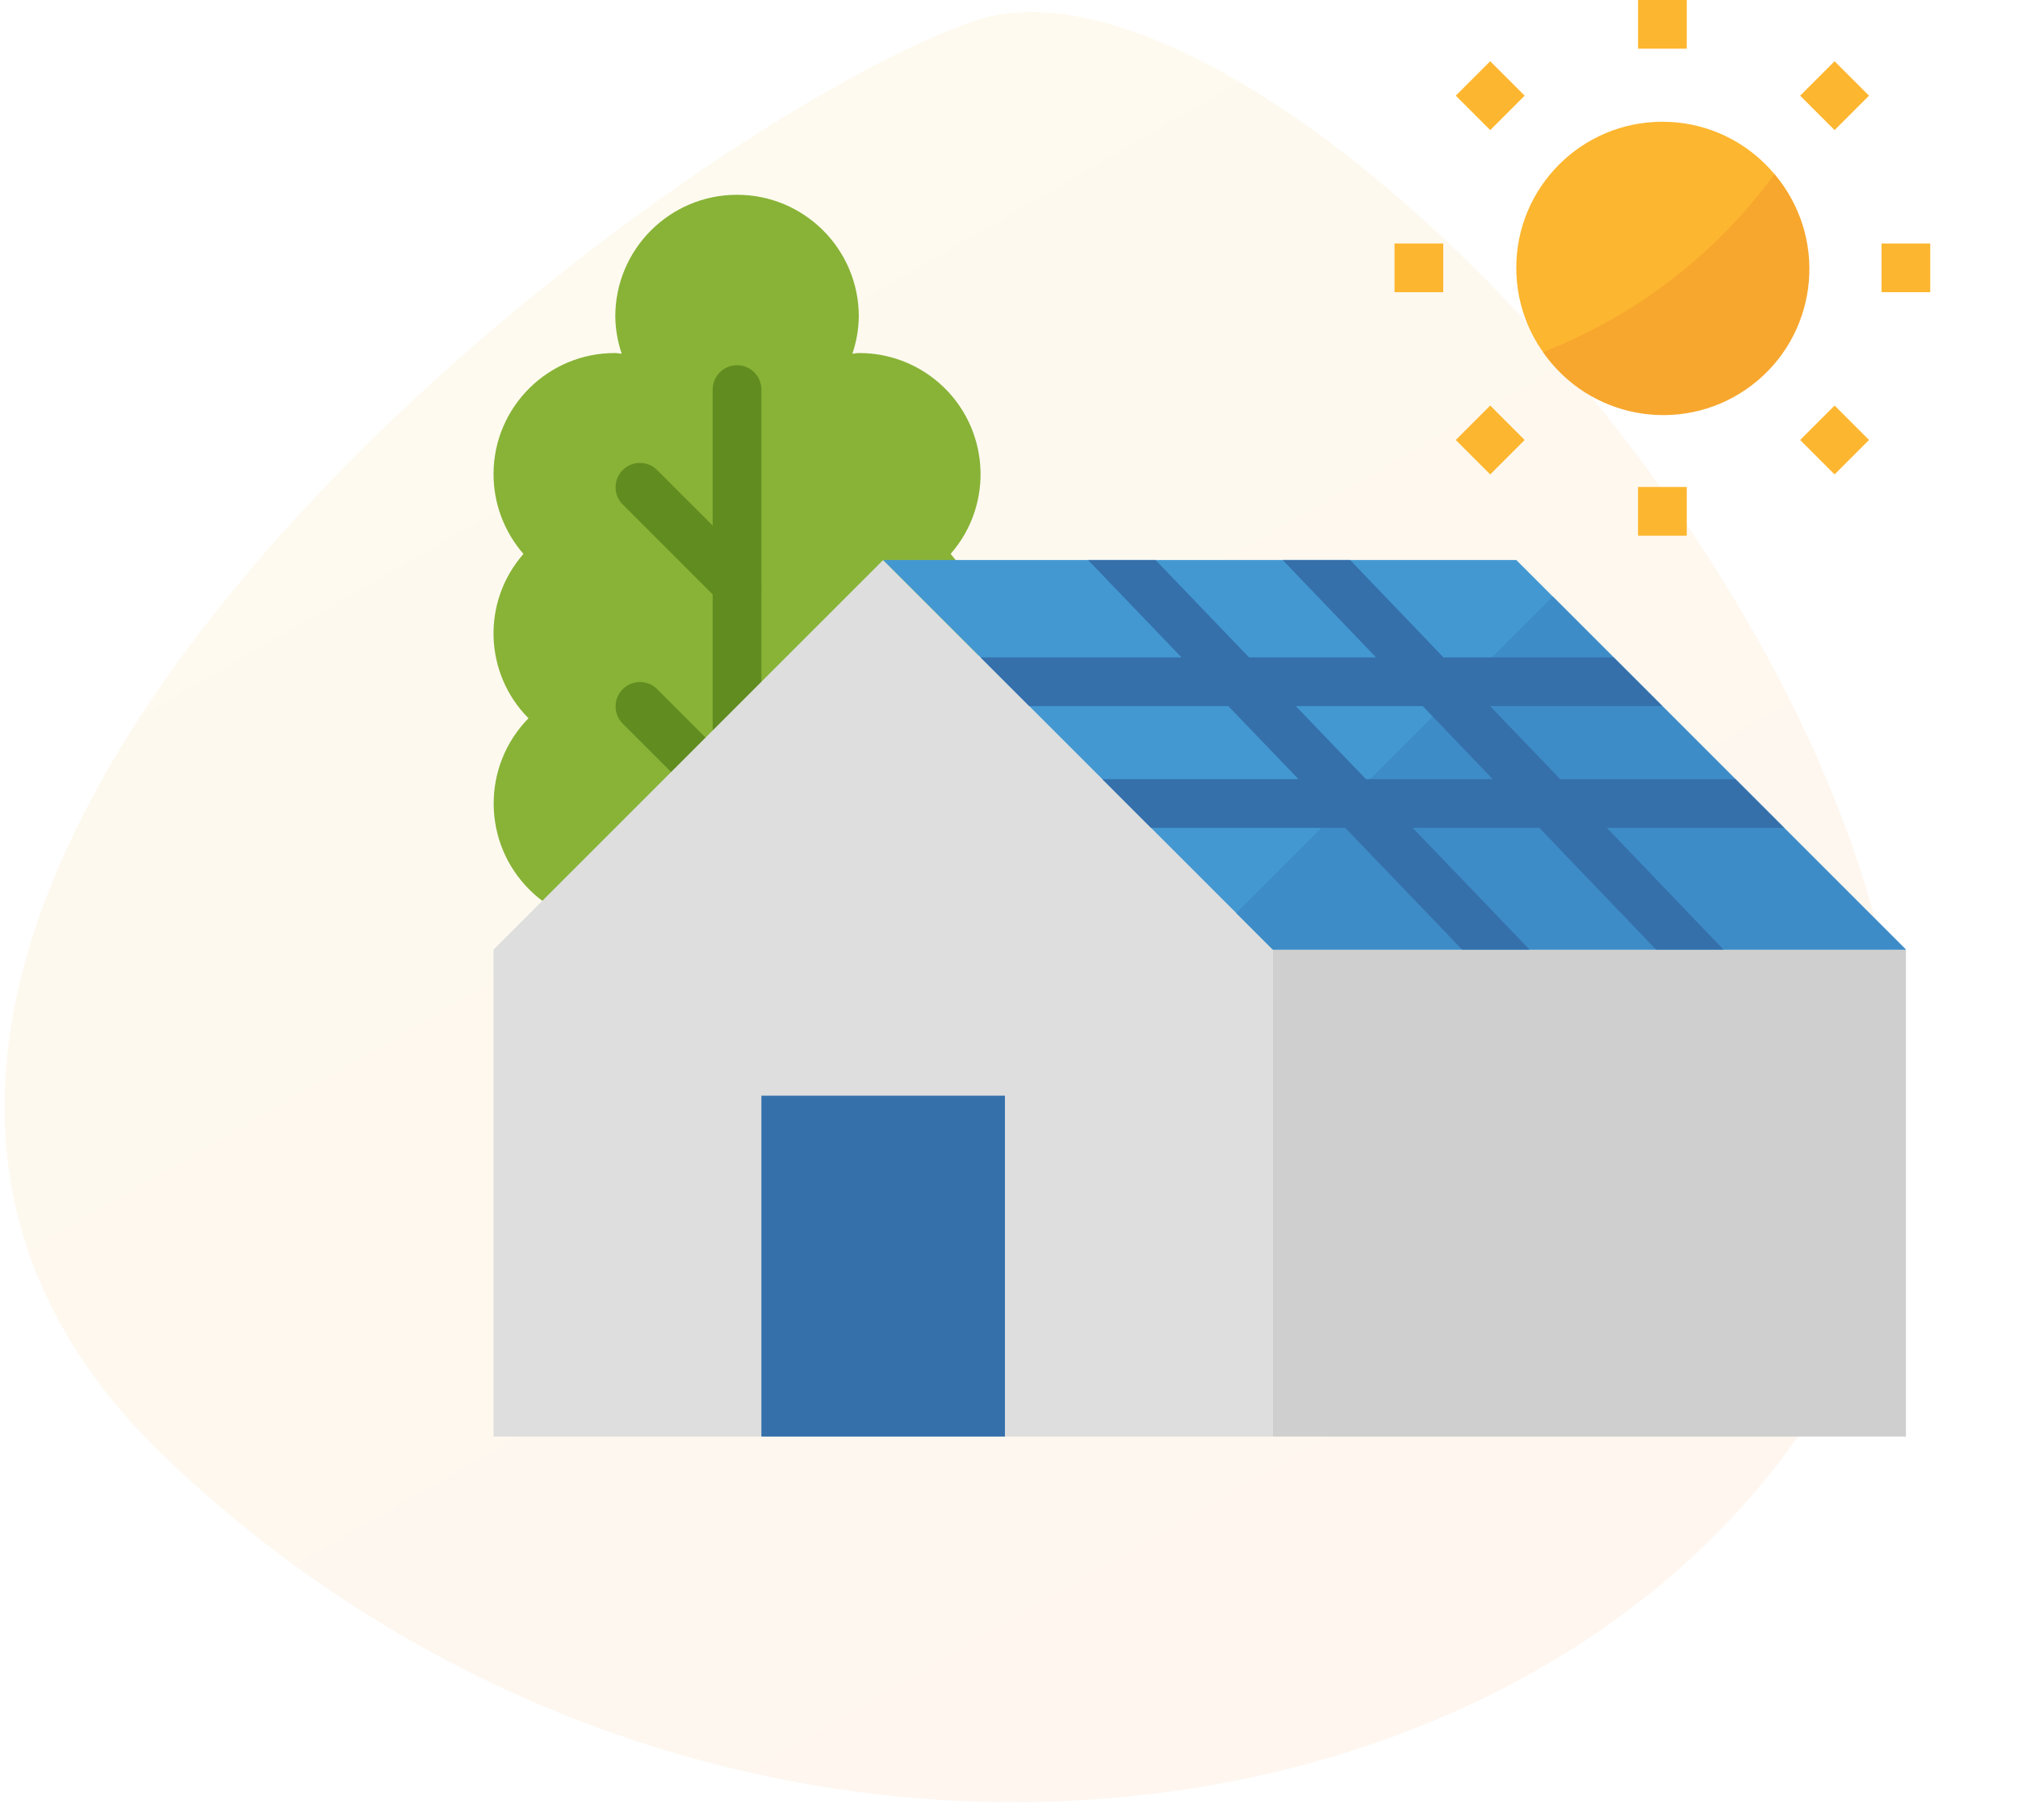 <svg width="92" height="83" viewBox="0 0 92 83" fill="none" xmlns="http://www.w3.org/2000/svg">
<g clip-path="url(#clip0)">
<g style="mix-blend-mode:multiply">
<path d="M84.509 61.224C96.295 37.387 58.807 -4.044 44.379 0.966C29.951 5.976 -17.998 42.175 7.599 66.512C33.197 90.849 72.723 85.06 84.509 61.224Z" fill="url(#paint0_linear)" fill-opacity="0.09"/>
</g>
<path d="M43.339 25.256C45.347 22.959 45.111 19.469 42.814 17.462C41.8 16.576 40.498 16.091 39.153 16.097C39.053 16.097 38.959 16.122 38.861 16.126C39.046 15.58 39.145 15.009 39.153 14.432C39.153 11.367 36.667 8.881 33.602 8.881C30.536 8.881 28.051 11.367 28.051 14.432C28.059 15.009 28.157 15.58 28.343 16.126C28.244 16.126 28.151 16.097 28.051 16.097C25 16.083 22.515 18.544 22.5 21.595C22.494 22.941 22.979 24.243 23.865 25.256C21.96 27.427 22.06 30.7 24.093 32.75C21.947 34.939 21.982 38.454 24.172 40.6C25.208 41.615 26.6 42.185 28.051 42.186H39.153C42.218 42.183 44.701 39.695 44.697 36.629C44.696 35.178 44.126 33.786 43.11 32.75C45.143 30.7 45.243 27.427 43.339 25.256Z" fill="#88B337"/>
<path d="M33.602 52.178C32.989 52.178 32.492 51.681 32.492 51.068V17.763C32.492 17.15 32.989 16.653 33.602 16.653C34.215 16.653 34.712 17.15 34.712 17.763V51.068C34.712 51.681 34.215 52.178 33.602 52.178Z" fill="#618C20"/>
<path d="M33.602 27.754C33.307 27.754 33.025 27.637 32.817 27.429L28.376 22.988C27.95 22.547 27.963 21.844 28.404 21.419C28.834 21.003 29.516 21.003 29.946 21.419L34.387 25.859C34.82 26.293 34.82 26.996 34.386 27.429C34.178 27.637 33.896 27.754 33.602 27.754Z" fill="#618C20"/>
<path d="M33.602 37.746C33.307 37.746 33.025 37.629 32.817 37.42L28.376 32.98C27.95 32.539 27.963 31.836 28.404 31.41C28.834 30.994 29.516 30.994 29.946 31.41L34.387 35.851C34.82 36.284 34.82 36.987 34.386 37.421C34.178 37.629 33.896 37.746 33.602 37.746Z" fill="#618C20"/>
<path d="M58.026 65.5H22.5V43.297L40.263 25.534L58.026 43.297V65.5Z" fill="#DEDEDE"/>
<path d="M58.026 43.297H86.89V65.5H58.026V43.297Z" fill="#CFCFCF"/>
<path d="M40.263 25.534L58.026 43.297H86.89L69.127 25.534H40.263V25.534Z" fill="#4398D1"/>
<path d="M86.89 43.297L70.792 27.199L56.36 41.631L58.026 43.297H86.89Z" fill="#3E8CC7"/>
<path d="M34.712 49.958H45.814V65.5H34.712V49.958Z" fill="#3570AB"/>
<path d="M74.678 0H76.898V2.22H74.678V0Z" fill="#FDB62F"/>
<path d="M74.678 22.203H76.898V24.424H74.678V22.203Z" fill="#FDB62F"/>
<path d="M63.576 11.102H65.797V13.322H63.576V11.102Z" fill="#FDB62F"/>
<path d="M85.78 11.102H88V13.322H85.78V11.102Z" fill="#FDB62F"/>
<path d="M66.368 4.362L67.938 2.792L69.508 4.362L67.938 5.932L66.368 4.362Z" fill="#FDB62F"/>
<path d="M82.068 20.062L83.638 18.491L85.208 20.062L83.638 21.632L82.068 20.062Z" fill="#FDB62F"/>
<path d="M66.368 20.062L67.938 18.491L69.508 20.062L67.938 21.632L66.368 20.062Z" fill="#FDB62F"/>
<path d="M82.068 4.362L83.638 2.792L85.208 4.362L83.638 5.932L82.068 4.362Z" fill="#FDB62F"/>
<path d="M75.788 18.873C79.467 18.873 82.449 15.891 82.449 12.212C82.449 8.533 79.467 5.551 75.788 5.551C72.109 5.551 69.127 8.533 69.127 12.212C69.127 15.891 72.109 18.873 75.788 18.873Z" fill="#FDB62F"/>
<path d="M70.348 16.053C72.44 19.079 76.589 19.837 79.615 17.746C82.641 15.655 83.399 11.505 81.308 8.479C81.179 8.293 81.042 8.114 80.895 7.942C78.223 11.594 74.564 14.408 70.348 16.053Z" fill="#F7A72E"/>
<path d="M73.256 37.746H81.339L79.119 35.525H71.126L67.934 32.195H75.788L73.568 29.975H65.808L61.553 25.534H58.476L62.733 29.975H56.944L52.681 25.534H49.604L53.867 29.975H44.703L46.924 32.195H55.998L59.196 35.525H50.254L52.475 37.746H61.327L66.656 43.297H69.733L64.404 37.746H70.177L75.497 43.297H78.573L73.256 37.746ZM62.273 35.525L59.076 32.195H64.86L68.051 35.525H62.273Z" fill="#3570AB"/>
</g>
<defs>
<linearGradient id="paint0_linear" x1="26.538" y1="8.455" x2="66.505" y2="77.681" gradientUnits="userSpaceOnUse">
<stop stop-color="#F2C94C"/>
<stop offset="1" stop-color="#F2994A"/>
</linearGradient>
<clipPath id="clip0">
<rect width="367" height="330" fill="white" transform="scale(0.25)"/>
</clipPath>
</defs>
</svg>

